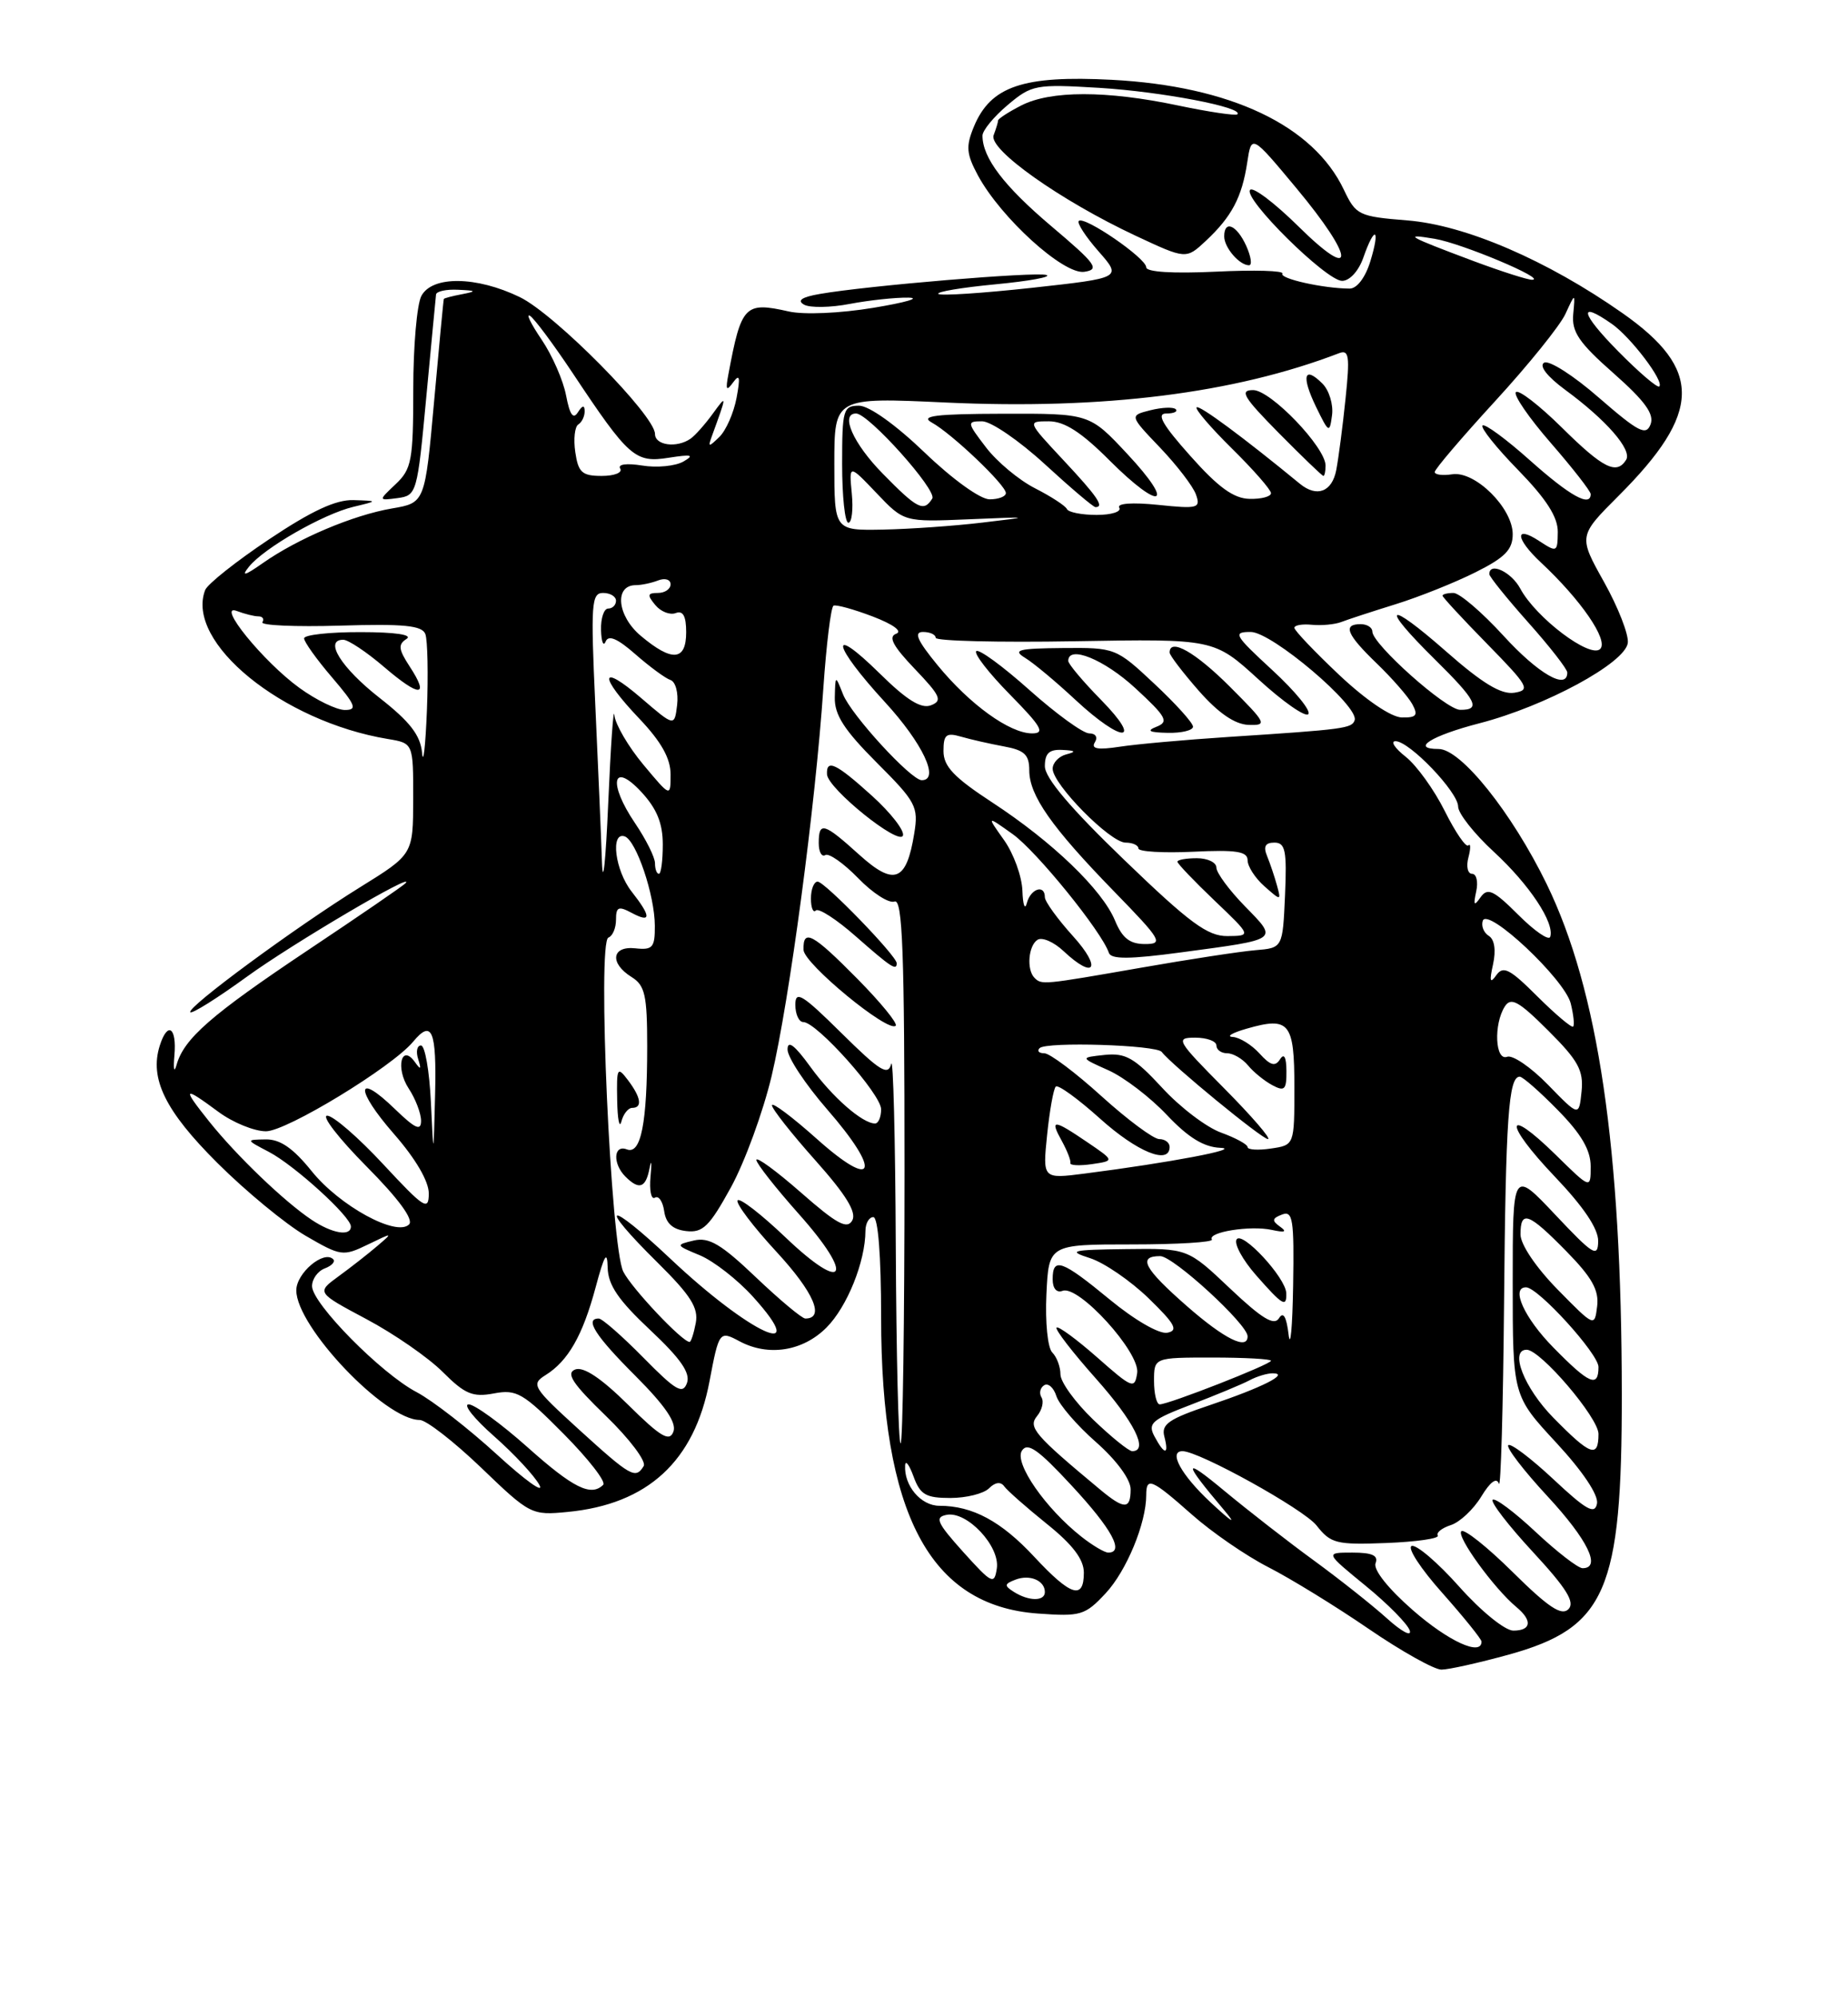 <?xml version="1.0" encoding="UTF-8" standalone="no"?>
<!DOCTYPE svg PUBLIC "-//W3C//DTD SVG 1.1//EN" "http://www.w3.org/Graphics/SVG/1.1/DTD/svg11.dtd" >
<svg xmlns="http://www.w3.org/2000/svg" xmlns:xlink="http://www.w3.org/1999/xlink" version="1.1" viewBox="0 0 237 256">
 <g >
 <path fill="currentColor"
d=" M 193.52 212.07 C 205.97 208.61 208.01 203.91 207.99 178.70 C 207.97 147.19 204.98 126.91 198.35 113.30 C 193.88 104.14 187.36 96.00 184.50 96.00 C 180.85 96.00 183.56 94.30 189.75 92.70 C 198.21 90.51 208.41 84.99 208.76 82.41 C 208.90 81.36 207.53 77.85 205.72 74.61 C 202.42 68.71 202.42 68.71 207.59 63.54 C 218.25 52.88 218.37 47.35 208.07 40.13 C 198.43 33.37 187.93 28.84 180.47 28.25 C 174.25 27.75 173.89 27.57 172.35 24.33 C 168.43 16.07 157.79 11.03 142.59 10.23 C 131.20 9.64 127.05 11.05 124.90 16.23 C 123.85 18.77 123.93 19.72 125.42 22.49 C 128.36 27.93 136.40 35.22 139.05 34.84 C 141.08 34.54 140.58 33.85 134.84 29.00 C 128.75 23.85 126.00 20.23 126.00 17.39 C 126.00 16.72 127.45 14.96 129.23 13.46 C 132.32 10.86 132.81 10.77 140.98 11.26 C 148.95 11.75 159.56 13.77 158.69 14.65 C 158.47 14.86 155.05 14.35 151.08 13.52 C 141.89 11.58 134.70 11.59 130.95 13.53 C 129.33 14.36 128.00 15.23 128.00 15.44 C 128.00 15.66 127.74 16.51 127.43 17.33 C 126.73 19.14 136.02 25.71 145.63 30.21 C 152.11 33.24 152.11 33.24 154.65 30.87 C 157.96 27.77 159.27 25.30 159.95 20.85 C 160.50 17.21 160.50 17.21 166.25 24.11 C 173.78 33.14 173.96 36.36 166.52 29.02 C 163.51 26.05 160.73 23.94 160.33 24.33 C 159.32 25.35 170.08 36.00 172.12 36.00 C 173.09 36.00 174.25 34.73 174.85 33.00 C 176.31 28.82 177.05 29.23 175.74 33.50 C 175.10 35.58 174.02 37.00 173.08 36.99 C 169.69 36.97 164.06 35.71 164.46 35.07 C 164.69 34.69 160.85 34.58 155.94 34.82 C 150.42 35.08 147.00 34.87 147.00 34.26 C 147.00 33.09 139.04 27.63 138.35 28.32 C 138.09 28.58 139.23 30.33 140.88 32.21 C 143.88 35.62 143.88 35.62 132.35 36.89 C 126.01 37.58 120.60 37.94 120.34 37.67 C 120.07 37.40 123.37 36.85 127.68 36.44 C 131.98 36.03 134.92 35.49 134.21 35.25 C 132.90 34.80 111.22 36.61 105.12 37.68 C 102.81 38.08 102.18 38.52 103.12 39.05 C 103.88 39.47 106.53 39.43 109.00 38.95 C 111.48 38.48 114.85 38.12 116.50 38.15 C 118.15 38.19 116.13 38.77 112.02 39.45 C 107.75 40.16 103.08 40.36 101.15 39.92 C 95.51 38.65 95.07 39.11 93.41 48.00 C 93.03 50.00 93.16 50.20 94.03 49.00 C 94.86 47.86 94.96 48.34 94.46 51.00 C 94.10 52.92 93.11 55.17 92.26 56.00 C 90.89 57.33 90.78 57.33 91.26 56.00 C 93.25 50.55 93.25 50.50 91.43 53.00 C 90.43 54.38 89.14 55.83 88.56 56.23 C 86.79 57.46 84.00 57.09 84.00 55.62 C 84.00 53.25 71.17 40.26 66.66 38.08 C 61.10 35.39 55.43 35.32 54.04 37.93 C 53.47 39.00 53.00 44.38 53.00 49.90 C 53.00 59.00 52.79 60.12 50.75 62.05 C 48.50 64.17 48.50 64.17 51.00 63.84 C 53.44 63.51 53.52 63.21 54.66 51.00 C 55.31 44.12 55.87 38.16 55.92 37.75 C 55.96 37.34 57.24 37.06 58.75 37.14 C 61.11 37.25 61.18 37.33 59.25 37.71 C 58.01 37.94 56.96 38.22 56.92 38.32 C 56.87 38.42 56.31 44.34 55.67 51.47 C 54.50 64.45 54.50 64.45 50.27 65.17 C 45.30 66.02 38.22 69.01 33.71 72.17 C 31.39 73.80 30.89 73.93 31.92 72.65 C 33.85 70.24 41.46 65.88 45.33 64.96 C 48.50 64.20 48.50 64.20 45.33 64.10 C 43.08 64.03 39.96 65.48 34.50 69.13 C 30.29 71.94 26.60 74.87 26.31 75.63 C 23.74 82.32 36.21 92.48 49.75 94.72 C 53.00 95.26 53.00 95.26 52.99 102.38 C 52.98 109.50 52.98 109.50 46.24 113.68 C 37.90 118.84 23.85 129.18 24.41 129.74 C 24.63 129.97 27.90 127.92 31.66 125.19 C 37.46 120.97 53.52 111.52 52.00 113.21 C 51.73 113.52 46.10 117.38 39.50 121.78 C 27.03 130.11 23.59 133.12 22.64 136.50 C 22.33 137.60 22.21 137.04 22.37 135.25 C 22.68 131.65 21.49 130.87 20.49 134.02 C 19.15 138.25 21.19 142.40 27.88 149.06 C 31.52 152.69 36.61 156.88 39.19 158.39 C 43.72 161.02 43.99 161.06 47.19 159.51 C 50.41 157.95 50.44 157.95 48.39 159.70 C 47.23 160.69 45.00 162.44 43.43 163.58 C 40.58 165.66 40.58 165.66 47.00 169.08 C 50.54 170.96 54.94 174.01 56.78 175.85 C 59.62 178.69 60.62 179.11 63.34 178.60 C 66.25 178.05 67.09 178.54 72.30 183.80 C 75.47 187.00 77.74 189.92 77.36 190.31 C 75.80 191.86 73.52 190.73 67.66 185.50 C 64.27 182.48 60.87 180.01 60.11 180.00 C 59.34 180.00 60.82 181.85 63.38 184.10 C 65.94 186.36 68.55 189.16 69.18 190.34 C 69.81 191.51 67.36 189.75 63.73 186.43 C 60.10 183.11 55.47 179.51 53.44 178.44 C 48.89 176.06 40.05 167.10 40.02 164.86 C 40.01 163.95 40.74 162.93 41.64 162.58 C 42.55 162.24 43.04 161.70 42.73 161.40 C 41.53 160.20 38.00 163.17 38.00 165.39 C 38.00 170.06 49.37 182.00 53.82 182.00 C 54.65 182.00 58.20 184.76 61.71 188.12 C 67.96 194.13 68.17 194.24 72.79 193.79 C 83.07 192.80 89.05 187.30 90.99 177.05 C 92.21 170.62 92.27 170.54 94.85 171.92 C 98.54 173.89 102.95 173.20 105.98 170.17 C 108.64 167.52 110.98 161.71 110.99 157.75 C 111.00 156.79 111.45 156.00 112.00 156.00 C 112.61 156.00 113.00 160.93 113.00 168.79 C 113.00 194.03 119.22 205.81 133.09 206.81 C 138.60 207.21 139.15 207.05 141.80 204.21 C 144.47 201.35 147.00 195.24 147.00 191.63 C 147.00 189.26 147.68 189.55 152.85 194.12 C 155.41 196.39 159.82 199.42 162.66 200.87 C 165.50 202.32 171.27 205.86 175.49 208.75 C 179.71 211.64 183.93 214.00 184.86 214.00 C 185.78 214.00 189.68 213.13 193.52 212.07 Z  M 159.82 31.50 C 158.60 28.83 157.00 28.15 157.00 30.30 C 157.00 31.73 158.95 34.00 160.18 34.00 C 160.61 34.00 160.44 32.88 159.82 31.50 Z  M 181.18 206.37 C 178.04 203.63 176.10 201.19 176.41 200.37 C 176.80 199.37 175.99 199.00 173.43 199.00 C 169.93 199.00 169.93 199.00 175.13 203.25 C 178.00 205.59 180.55 208.18 180.80 209.00 C 181.05 209.82 179.74 209.12 177.88 207.44 C 176.02 205.76 171.80 202.42 168.50 200.01 C 165.20 197.61 160.03 193.58 157.00 191.07 C 151.67 186.64 151.66 187.26 156.94 193.50 C 158.65 195.52 158.10 195.21 155.24 192.55 C 151.48 189.04 149.81 186.00 151.65 186.00 C 153.78 186.00 167.19 193.43 168.84 195.52 C 170.66 197.84 171.37 198.02 177.81 197.77 C 181.66 197.62 184.62 197.19 184.39 196.82 C 184.16 196.45 184.91 195.85 186.05 195.48 C 187.20 195.12 188.96 193.47 189.96 191.83 C 191.12 189.92 191.94 189.32 192.23 190.17 C 192.47 190.90 192.77 180.47 192.89 167.00 C 193.10 143.25 193.47 138.00 194.90 138.00 C 195.28 138.00 197.48 139.93 199.79 142.29 C 202.80 145.35 204.00 147.41 204.00 149.50 C 204.00 152.42 204.00 152.42 199.52 148.02 C 192.93 141.56 192.82 143.91 199.38 150.79 C 203.09 154.68 204.99 157.50 204.96 159.09 C 204.93 161.24 204.33 160.86 199.46 155.70 C 194.00 149.91 194.00 149.91 194.00 164.40 C 194.00 178.89 194.00 178.89 199.58 184.91 C 202.99 188.59 205.02 191.63 204.81 192.72 C 204.53 194.16 203.45 193.56 199.22 189.60 C 196.33 186.90 193.73 184.94 193.43 185.23 C 193.14 185.53 195.39 188.47 198.45 191.77 C 203.63 197.36 205.40 201.00 202.96 201.00 C 202.38 201.00 199.68 198.91 196.94 196.35 C 194.21 193.79 191.73 191.94 191.43 192.23 C 191.14 192.53 193.46 195.54 196.60 198.93 C 200.93 203.61 202.02 205.38 201.14 206.26 C 200.26 207.14 198.55 206.00 194.02 201.52 C 190.74 198.27 187.76 195.91 187.41 196.26 C 186.75 196.91 191.62 203.61 194.46 205.97 C 196.56 207.71 196.39 209.00 194.08 209.00 C 193.01 209.00 189.95 206.52 187.16 203.39 C 184.41 200.30 181.66 197.95 181.05 198.15 C 180.43 198.36 182.20 201.07 184.97 204.17 C 187.73 207.28 190.00 210.09 190.00 210.41 C 190.00 212.32 185.75 210.37 181.18 206.37 Z  M 130.03 204.04 C 128.76 203.24 128.79 203.02 130.23 202.47 C 132.07 201.76 134.00 202.58 134.00 204.06 C 134.00 205.26 131.94 205.25 130.03 204.04 Z  M 132.64 199.54 C 128.40 194.98 124.72 193.00 120.47 193.00 C 118.10 193.00 115.92 190.42 116.08 187.82 C 116.12 187.09 116.61 187.74 117.16 189.25 C 118.01 191.58 118.74 192.00 121.88 192.00 C 123.93 192.00 126.16 191.44 126.84 190.76 C 127.63 189.97 128.34 189.88 128.79 190.51 C 129.18 191.05 131.64 193.22 134.25 195.32 C 137.57 197.98 139.00 199.87 139.00 201.57 C 139.00 205.11 137.32 204.57 132.64 199.54 Z  M 123.53 198.92 C 120.15 195.16 119.84 194.46 121.41 194.16 C 124.02 193.66 128.26 198.18 127.84 201.02 C 127.52 203.16 127.22 203.01 123.53 198.92 Z  M 138.71 196.98 C 134.09 193.35 130.05 187.53 131.05 185.95 C 131.77 184.81 133.13 185.76 137.48 190.46 C 142.59 195.97 144.24 199.00 142.13 199.00 C 141.66 199.00 140.12 198.09 138.71 196.98 Z  M 141.05 190.89 C 132.67 183.92 131.82 182.93 133.00 181.50 C 133.64 180.72 133.90 179.65 133.57 179.11 C 133.24 178.58 133.39 177.88 133.91 177.55 C 134.43 177.23 135.14 177.86 135.48 178.95 C 135.83 180.04 138.11 182.69 140.56 184.84 C 143.19 187.16 145.00 189.62 145.00 190.88 C 145.00 193.50 144.19 193.51 141.05 190.89 Z  M 74.23 183.21 C 68.32 177.83 68.08 177.43 69.95 176.26 C 72.86 174.45 74.73 171.18 76.39 164.99 C 77.51 160.82 77.88 160.21 77.93 162.46 C 77.98 164.71 79.30 166.64 83.37 170.46 C 87.29 174.14 88.57 175.98 88.10 177.27 C 87.56 178.76 86.67 178.24 82.52 174.02 C 79.80 171.26 77.22 169.00 76.79 169.00 C 74.93 169.00 76.35 171.22 81.50 176.36 C 85.32 180.19 86.80 182.36 86.36 183.51 C 85.85 184.84 84.73 184.18 80.54 180.04 C 77.09 176.63 74.83 175.13 73.77 175.53 C 72.54 176.01 73.42 177.34 77.71 181.49 C 80.74 184.42 82.92 187.32 82.55 187.91 C 81.50 189.62 80.90 189.27 74.23 183.21 Z  M 140.20 181.96 C 137.89 179.74 136.00 177.13 136.00 176.16 C 136.00 175.19 135.53 173.93 134.95 173.35 C 134.36 172.76 134.03 169.47 134.20 165.90 C 134.50 159.50 134.50 159.50 145.16 159.50 C 151.02 159.50 155.64 159.22 155.42 158.87 C 154.83 157.92 160.37 157.04 163.10 157.64 C 164.79 158.01 165.10 157.89 164.17 157.23 C 163.08 156.46 163.13 156.16 164.42 155.67 C 165.80 155.14 165.98 156.29 165.84 164.78 C 165.75 170.13 165.49 172.95 165.26 171.07 C 164.98 168.75 164.58 168.06 164.02 168.97 C 163.40 169.96 161.83 169.01 157.75 165.15 C 152.31 160.00 152.31 160.00 144.40 160.10 C 137.37 160.19 136.86 160.32 139.79 161.26 C 141.60 161.84 144.97 164.15 147.29 166.39 C 150.71 169.71 151.16 170.54 149.70 170.82 C 148.67 171.02 145.52 169.20 142.34 166.58 C 136.16 161.49 135.00 161.08 135.00 163.97 C 135.00 165.15 135.51 165.74 136.27 165.45 C 138.33 164.66 146.23 173.36 145.84 175.98 C 145.52 178.08 145.22 177.96 140.71 173.98 C 138.07 171.66 135.73 169.94 135.50 170.16 C 135.28 170.39 137.55 173.33 140.55 176.70 C 145.46 182.22 147.36 186.00 145.20 186.00 C 144.76 186.00 142.51 184.18 140.20 181.96 Z  M 164.96 165.75 C 164.90 163.77 159.29 157.72 158.59 158.86 C 158.24 159.42 159.36 161.48 161.08 163.44 C 164.49 167.32 165.02 167.64 164.96 165.75 Z  M 148.06 184.11 C 147.16 182.43 147.71 181.96 152.77 180.03 C 155.92 178.82 159.28 177.43 160.24 176.92 C 161.19 176.41 162.54 176.01 163.24 176.02 C 165.44 176.04 161.88 177.84 155.16 180.10 C 149.91 181.86 148.91 182.55 149.32 184.11 C 149.95 186.53 149.35 186.53 148.06 184.11 Z  M 199.21 181.71 C 195.47 177.91 193.55 173.00 195.79 173.00 C 197.56 173.00 205.00 181.71 205.00 183.79 C 205.00 186.94 203.98 186.57 199.21 181.71 Z  M 114.88 159.75 C 114.82 145.86 114.55 135.34 114.29 136.37 C 113.89 137.94 112.84 137.28 107.90 132.40 C 102.89 127.45 102.00 126.90 102.00 128.78 C 102.00 130.00 102.46 131.00 103.02 131.00 C 104.74 131.00 113.00 140.25 113.00 142.18 C 113.00 143.18 112.65 144.00 112.22 144.00 C 110.60 144.00 106.75 140.63 103.93 136.74 C 101.91 133.95 101.00 133.26 101.00 134.52 C 101.00 135.52 103.28 138.97 106.07 142.18 C 113.12 150.27 112.27 152.69 104.75 145.97 C 101.59 143.15 99.00 141.21 99.00 141.67 C 99.01 142.13 101.51 145.30 104.57 148.73 C 108.51 153.15 109.88 155.38 109.30 156.43 C 108.64 157.60 107.31 156.88 102.74 152.87 C 99.58 150.10 97.00 148.21 97.00 148.67 C 97.01 149.13 99.45 152.23 102.42 155.57 C 109.68 163.70 108.41 165.92 100.71 158.57 C 97.58 155.59 94.83 153.47 94.59 153.86 C 94.35 154.25 96.60 157.23 99.61 160.48 C 104.38 165.65 105.82 169.00 103.28 169.00 C 102.85 169.00 100.00 166.62 96.95 163.72 C 92.49 159.47 90.93 158.54 88.98 159.00 C 86.61 159.56 86.63 159.60 89.77 160.90 C 91.53 161.64 94.59 164.02 96.57 166.21 C 104.19 174.64 96.18 170.96 85.98 161.34 C 77.83 153.66 76.48 154.08 84.35 161.85 C 88.58 166.03 89.60 167.64 89.23 169.57 C 88.98 170.90 88.62 172.00 88.44 172.00 C 87.50 172.00 81.04 165.16 79.94 163.00 C 78.33 159.84 76.57 120.66 78.03 120.17 C 78.56 119.98 79.00 118.96 79.00 117.88 C 79.00 116.24 79.32 116.10 81.00 117.00 C 83.54 118.36 83.54 117.50 81.00 114.27 C 78.88 111.57 78.25 106.58 80.11 107.20 C 81.59 107.70 83.97 114.73 83.98 118.66 C 84.00 121.44 83.70 121.79 81.50 121.55 C 78.44 121.21 78.14 123.45 81.00 125.23 C 82.72 126.30 83.00 127.56 83.00 134.12 C 83.00 143.99 82.20 148.02 80.39 147.32 C 78.68 146.66 78.55 149.15 80.20 150.80 C 81.96 152.56 82.81 152.28 83.30 149.75 C 83.54 148.51 83.60 148.97 83.43 150.77 C 83.26 152.57 83.51 153.80 83.99 153.51 C 84.47 153.21 85.00 153.99 85.18 155.24 C 85.40 156.80 86.28 157.59 88.00 157.79 C 90.13 158.04 90.98 157.20 93.73 152.20 C 95.51 148.96 97.86 142.53 98.96 137.91 C 101.24 128.28 104.57 103.33 105.59 88.22 C 105.98 82.57 106.56 77.80 106.90 77.63 C 107.23 77.47 109.49 78.09 111.93 79.02 C 114.57 80.03 115.78 80.92 114.93 81.23 C 113.88 81.61 114.52 82.81 117.32 85.74 C 120.62 89.19 120.90 89.82 119.39 90.40 C 118.14 90.88 116.29 89.74 112.82 86.32 C 106.20 79.81 106.72 82.63 113.50 90.00 C 118.33 95.26 120.57 100.00 118.21 100.00 C 116.84 100.00 109.15 91.62 108.12 89.00 C 107.13 86.50 107.13 86.50 107.06 89.40 C 107.01 91.63 108.27 93.57 112.42 97.73 C 117.48 102.78 117.81 103.40 117.25 106.82 C 116.25 113.01 114.68 113.61 110.17 109.53 C 105.64 105.44 105.00 105.26 105.00 108.06 C 105.00 109.19 105.38 109.88 105.84 109.60 C 106.30 109.31 108.20 110.65 110.06 112.56 C 111.92 114.48 114.01 115.82 114.72 115.55 C 115.75 115.16 116.00 122.01 116.00 150.03 C 116.00 169.26 115.78 185.00 115.50 185.00 C 115.22 185.00 114.95 173.64 114.88 159.75 Z  M 81.07 142.00 C 82.42 142.00 82.21 140.66 80.53 138.44 C 79.17 136.64 79.07 136.84 79.15 141.00 C 79.19 143.47 79.44 144.71 79.69 143.75 C 79.94 142.79 80.56 142.00 81.07 142.00 Z  M 109.98 125.48 C 104.21 119.64 102.97 118.97 103.05 121.75 C 103.10 123.52 113.92 132.42 114.87 131.47 C 115.15 131.18 112.95 128.49 109.98 125.48 Z  M 115.00 123.46 C 115.00 122.52 105.77 113.00 104.86 113.00 C 104.39 113.00 104.00 113.97 104.00 115.17 C 104.00 116.36 104.29 117.05 104.63 116.70 C 104.98 116.35 107.30 117.85 109.77 120.03 C 114.29 124.00 115.00 124.47 115.00 123.46 Z  M 111.84 102.01 C 107.23 97.84 105.96 97.23 106.06 99.25 C 106.16 101.08 115.34 108.47 115.80 107.09 C 116.01 106.46 114.23 104.17 111.84 102.01 Z  M 148.00 177.00 C 148.00 174.00 148.00 174.00 155.50 174.00 C 159.62 174.00 163.00 174.19 163.00 174.41 C 163.00 174.87 149.89 180.00 148.73 180.00 C 148.33 180.00 148.00 178.65 148.00 177.00 Z  M 199.21 172.71 C 195.48 168.92 193.71 165.00 195.71 165.00 C 197.25 165.00 205.00 173.52 205.00 175.21 C 205.00 177.92 203.82 177.41 199.21 172.71 Z  M 152.23 167.42 C 146.71 162.59 145.86 161.00 148.79 161.00 C 150.47 161.00 160.00 169.74 160.00 171.28 C 160.00 173.09 157.03 171.62 152.23 167.42 Z  M 199.75 165.27 C 196.97 162.43 195.00 159.51 195.00 158.22 C 195.00 155.05 196.02 155.43 200.87 160.37 C 204.16 163.72 205.08 165.36 204.83 167.42 C 204.50 170.10 204.49 170.09 199.75 165.27 Z  M 39.97 156.35 C 36.46 154.01 30.34 148.14 26.83 143.75 C 23.30 139.33 23.47 139.15 28.00 142.50 C 29.86 143.88 32.61 145.00 34.11 145.00 C 36.75 145.00 50.29 136.76 52.98 133.52 C 55.40 130.61 56.00 132.05 55.80 140.25 C 55.60 148.50 55.60 148.50 55.26 141.25 C 55.07 137.26 54.50 134.00 53.99 134.00 C 53.48 134.00 53.32 134.79 53.63 135.75 C 54.05 137.08 53.96 137.18 53.22 136.14 C 51.47 133.69 50.70 136.90 52.41 139.51 C 53.29 140.84 54.00 142.71 54.00 143.66 C 54.00 145.00 53.26 144.67 50.68 142.18 C 45.61 137.26 45.50 139.60 50.54 145.36 C 53.31 148.53 55.00 151.42 54.99 152.98 C 54.98 155.25 54.40 154.87 49.17 149.25 C 45.98 145.81 42.74 143.00 41.96 143.00 C 41.19 143.00 43.45 145.92 46.99 149.49 C 51.11 153.64 53.08 156.32 52.46 156.94 C 50.85 158.55 43.55 154.56 39.97 150.11 C 37.60 147.17 35.93 146.01 34.08 146.04 C 31.50 146.08 31.50 146.08 34.50 147.65 C 37.79 149.38 45.00 155.94 45.00 157.20 C 45.00 158.51 42.61 158.11 39.97 156.35 Z  M 134.29 145.45 C 134.61 142.34 135.11 139.55 135.40 139.27 C 135.69 138.98 138.24 140.83 141.07 143.37 C 145.85 147.67 150.00 149.35 150.00 147.00 C 150.00 146.45 149.40 146.00 148.67 146.00 C 147.94 146.00 144.61 143.53 141.26 140.50 C 137.92 137.47 134.62 135.00 133.93 135.00 C 133.23 135.00 132.96 134.70 133.33 134.34 C 134.18 133.49 148.31 133.93 148.99 134.83 C 150.21 136.45 161.85 146.00 162.61 146.00 C 163.07 146.00 160.54 143.07 157.00 139.50 C 150.89 133.34 150.70 133.00 153.28 133.00 C 154.78 133.00 156.00 133.45 156.00 134.00 C 156.00 134.55 156.62 135.00 157.38 135.00 C 158.14 135.00 159.34 135.70 160.05 136.55 C 160.75 137.41 162.16 138.55 163.17 139.09 C 164.74 139.93 165.00 139.68 164.98 137.29 C 164.97 135.48 164.68 134.95 164.16 135.77 C 163.54 136.75 162.92 136.57 161.52 135.02 C 160.51 133.91 158.97 132.96 158.10 132.91 C 157.22 132.86 158.02 132.38 159.87 131.85 C 165.37 130.27 166.00 131.04 166.00 139.36 C 166.00 146.77 166.00 146.77 163.00 147.21 C 161.35 147.46 160.00 147.37 160.00 147.03 C 160.00 146.68 158.47 145.85 156.60 145.17 C 154.73 144.50 151.32 141.91 149.03 139.41 C 145.50 135.59 144.36 134.94 141.68 135.21 C 138.50 135.55 138.50 135.55 142.15 137.18 C 144.16 138.08 147.53 140.66 149.65 142.91 C 152.38 145.80 154.38 147.03 156.50 147.12 C 159.42 147.24 150.02 149.02 139.10 150.42 C 133.71 151.11 133.71 151.11 134.29 145.45 Z  M 139.43 146.39 C 135.07 143.43 134.60 143.41 136.18 146.25 C 136.86 147.49 137.36 148.76 137.27 149.07 C 137.19 149.38 138.43 149.44 140.04 149.21 C 142.95 148.78 142.95 148.78 139.43 146.39 Z  M 198.53 139.04 C 196.34 136.79 193.98 135.18 193.28 135.45 C 191.75 136.03 191.53 131.28 192.99 129.00 C 193.78 127.77 194.76 128.31 198.55 132.09 C 202.41 135.94 203.10 137.19 202.83 139.90 C 202.50 143.12 202.50 143.12 198.53 139.04 Z  M 197.17 127.72 C 193.63 124.18 192.78 123.74 191.89 125.00 C 191.10 126.13 190.99 125.79 191.48 123.59 C 191.87 121.80 191.67 120.41 190.94 119.96 C 190.29 119.56 189.94 118.69 190.16 118.02 C 190.76 116.21 200.66 125.51 201.44 128.61 C 201.80 130.06 201.94 131.39 201.75 131.58 C 201.56 131.77 199.50 130.03 197.17 127.72 Z  M 132.67 125.33 C 131.63 124.29 131.88 121.19 133.07 120.45 C 133.66 120.09 135.16 120.74 136.39 121.90 C 140.37 125.64 141.35 124.13 137.62 120.00 C 135.63 117.80 134.00 115.55 134.00 115.00 C 134.00 113.30 132.17 113.90 131.69 115.75 C 131.44 116.71 131.18 115.99 131.12 114.15 C 131.05 112.31 129.99 109.40 128.76 107.67 C 126.53 104.53 126.53 104.53 129.87 106.91 C 132.93 109.09 141.31 119.42 142.21 122.13 C 142.49 122.97 144.87 122.96 151.54 122.06 C 164.15 120.37 163.93 120.54 159.67 116.17 C 157.65 114.11 156.00 111.87 156.00 111.21 C 156.00 110.54 154.88 110.00 153.50 110.00 C 152.12 110.00 151.00 110.20 151.00 110.45 C 151.00 110.69 153.14 112.93 155.75 115.42 C 160.50 119.95 160.50 119.95 157.42 119.98 C 154.87 120.00 152.59 118.32 144.17 110.21 C 137.29 103.59 134.00 99.71 134.00 98.21 C 134.00 96.55 134.56 96.03 136.25 96.12 C 137.94 96.20 138.07 96.35 136.75 96.69 C 135.79 96.94 135.00 97.77 135.00 98.53 C 135.00 100.52 142.38 108.00 144.35 108.00 C 145.26 108.00 146.00 108.34 146.00 108.75 C 146.00 109.16 149.15 109.35 153.00 109.17 C 158.55 108.90 160.00 109.13 160.00 110.26 C 160.00 111.05 160.97 112.55 162.16 113.60 C 164.28 115.47 164.31 115.47 163.77 113.50 C 163.47 112.40 162.90 110.71 162.51 109.75 C 161.99 108.50 162.26 108.00 163.44 108.00 C 164.84 108.00 165.05 109.02 164.80 114.75 C 164.50 121.50 164.50 121.50 161.00 121.79 C 159.07 121.95 152.46 122.96 146.30 124.04 C 133.70 126.24 133.59 126.25 132.67 125.33 Z  M 143.00 118.00 C 141.36 114.04 134.99 107.91 127.25 102.85 C 122.34 99.64 121.00 98.23 121.00 96.27 C 121.00 94.15 121.34 93.87 123.25 94.42 C 124.49 94.78 126.96 95.34 128.75 95.67 C 131.38 96.15 132.00 96.73 132.00 98.73 C 132.00 101.95 134.83 105.99 142.87 114.25 C 148.96 120.50 149.25 121.00 146.84 121.00 C 144.90 121.00 143.93 120.25 143.00 118.00 Z  M 194.72 117.26 C 191.54 114.09 190.78 113.74 189.88 115.00 C 189.04 116.20 188.93 116.05 189.32 114.25 C 189.59 113.01 189.35 112.00 188.79 112.00 C 188.23 112.00 188.01 111.06 188.32 109.90 C 188.62 108.75 188.62 108.05 188.31 108.36 C 188.01 108.66 186.65 106.68 185.29 103.96 C 183.93 101.23 181.68 98.11 180.28 97.00 C 178.88 95.90 178.29 95.00 178.97 95.00 C 180.75 95.00 187.00 101.52 187.00 103.38 C 187.00 104.25 189.06 106.86 191.58 109.18 C 196.15 113.39 199.40 118.30 198.81 120.08 C 198.63 120.60 196.79 119.33 194.72 117.26 Z  M 77.20 110.50 C 77.09 107.20 76.70 98.09 76.34 90.25 C 75.75 77.39 75.85 76.00 77.34 76.00 C 78.26 76.00 79.00 76.45 79.00 77.00 C 79.00 77.55 78.55 78.00 78.00 78.00 C 77.45 78.00 77.04 79.24 77.08 80.75 C 77.12 82.26 77.39 82.93 77.67 82.23 C 78.03 81.34 79.19 81.84 81.49 83.86 C 83.32 85.46 85.34 86.95 85.99 87.16 C 86.64 87.38 87.02 88.81 86.84 90.35 C 86.50 93.14 86.50 93.14 82.25 89.49 C 76.88 84.88 76.72 86.57 82.00 92.12 C 84.80 95.07 86.00 97.20 86.00 99.26 C 86.00 102.19 86.00 102.19 82.50 98.00 C 80.58 95.70 78.91 92.84 78.79 91.66 C 78.68 90.47 78.32 95.58 78.00 103.00 C 77.68 110.42 77.32 113.80 77.20 110.50 Z  M 84.00 110.64 C 84.00 109.89 82.85 107.59 81.45 105.52 C 77.95 100.36 78.53 97.50 82.26 101.52 C 84.24 103.66 85.00 105.53 85.00 108.24 C 85.00 110.31 84.78 112.00 84.50 112.00 C 84.22 112.00 84.00 111.39 84.00 110.64 Z  M 54.13 96.50 C 53.92 94.24 52.58 92.50 48.68 89.45 C 43.75 85.59 41.51 82.00 44.02 82.00 C 44.66 82.00 47.02 83.57 49.26 85.49 C 53.84 89.41 55.13 89.38 52.53 85.41 C 51.10 83.22 51.03 82.60 52.14 81.89 C 52.97 81.36 50.68 81.02 46.25 81.02 C 42.26 81.01 39.00 81.37 39.00 81.82 C 39.00 82.27 40.61 84.52 42.58 86.82 C 45.62 90.38 45.87 91.00 44.23 91.00 C 43.17 91.00 40.55 89.73 38.40 88.17 C 33.77 84.82 27.63 77.26 30.39 78.32 C 31.37 78.69 32.60 79.00 33.14 79.00 C 33.68 79.00 33.91 79.34 33.65 79.75 C 33.39 80.16 37.87 80.36 43.60 80.19 C 51.81 79.94 54.13 80.17 54.55 81.27 C 54.84 82.04 54.93 86.45 54.75 91.08 C 54.56 95.71 54.28 98.15 54.13 96.50 Z  M 140.41 95.15 C 140.82 94.49 140.51 94.00 139.69 94.00 C 138.90 94.00 135.45 91.50 132.02 88.44 C 128.59 85.38 125.53 83.14 125.20 83.46 C 124.88 83.78 126.83 86.29 129.52 89.02 C 133.57 93.14 134.07 94.00 132.36 94.00 C 129.50 94.00 124.37 90.30 120.23 85.25 C 117.63 82.08 117.16 81.00 118.37 81.00 C 119.27 81.00 120.00 81.34 120.00 81.75 C 120.00 82.16 128.03 82.36 137.85 82.19 C 155.70 81.88 155.70 81.88 161.39 87.07 C 164.51 89.93 167.39 91.94 167.78 91.54 C 168.18 91.13 166.11 88.60 163.18 85.90 C 158.28 81.38 158.06 81.00 160.40 81.00 C 163.11 81.00 174.33 90.52 173.73 92.31 C 173.38 93.36 172.45 93.49 157.50 94.46 C 152.00 94.82 145.74 95.38 143.60 95.71 C 140.79 96.14 139.89 95.98 140.41 95.15 Z  M 141.21 89.71 C 138.89 87.35 137.00 85.10 137.00 84.71 C 137.00 82.65 141.60 84.51 145.61 88.21 C 149.58 91.87 149.93 92.51 148.34 93.14 C 146.98 93.67 147.35 93.88 149.75 93.93 C 151.54 93.97 153.00 93.61 153.00 93.14 C 153.00 92.66 150.77 90.19 148.04 87.64 C 143.13 83.04 143.02 83.00 136.29 83.06 C 130.60 83.11 129.82 83.31 131.45 84.31 C 132.53 84.96 135.45 87.40 137.95 89.73 C 143.95 95.30 146.68 95.29 141.21 89.71 Z  M 157.71 88.00 C 153.30 83.59 150.00 81.72 150.00 83.64 C 150.00 83.99 151.69 86.20 153.75 88.55 C 156.26 91.40 158.36 92.84 160.11 92.91 C 162.57 92.99 162.44 92.73 157.71 88.00 Z  M 171.75 86.51 C 168.59 83.53 166.00 80.81 166.00 80.47 C 166.00 80.13 167.01 79.96 168.25 80.08 C 169.49 80.20 171.18 80.04 172.00 79.73 C 172.82 79.41 175.97 78.38 179.00 77.44 C 182.03 76.50 186.64 74.65 189.25 73.34 C 193.01 71.46 194.00 70.45 194.00 68.47 C 194.00 65.12 189.18 60.34 186.25 60.79 C 185.01 60.98 184.00 60.85 184.00 60.50 C 184.00 60.14 187.49 56.05 191.75 51.41 C 196.01 46.77 200.07 41.74 200.76 40.24 C 202.02 37.50 202.02 37.50 201.76 40.28 C 201.55 42.54 202.51 43.95 206.93 47.84 C 210.96 51.40 212.18 53.08 211.68 54.39 C 211.11 55.89 210.13 55.38 205.06 50.98 C 201.80 48.13 198.63 46.11 198.02 46.49 C 197.36 46.90 198.42 48.26 200.71 49.95 C 205.99 53.82 209.33 57.65 208.55 58.93 C 207.33 60.90 205.60 60.04 200.31 54.81 C 197.41 51.95 194.76 49.90 194.41 50.26 C 194.06 50.61 196.07 53.54 198.89 56.78 C 201.70 60.01 204.00 62.96 204.00 63.33 C 204.00 65.05 201.35 63.58 196.23 59.02 C 193.15 56.27 190.41 54.26 190.13 54.54 C 189.85 54.82 191.91 57.40 194.72 60.27 C 198.33 63.98 199.80 66.28 199.78 68.19 C 199.75 70.79 199.67 70.83 197.38 69.33 C 194.20 67.25 194.35 69.04 197.60 72.08 C 202.76 76.89 206.32 82.08 205.22 83.18 C 203.95 84.45 196.97 79.18 194.97 75.44 C 193.82 73.30 191.00 71.98 191.00 73.59 C 191.00 73.91 193.25 76.70 196.00 79.79 C 198.75 82.87 201.00 85.76 201.00 86.20 C 201.00 88.51 197.28 86.37 192.83 81.50 C 190.06 78.47 187.17 76.00 186.40 76.00 C 185.63 76.00 185.00 76.16 185.00 76.35 C 185.00 76.54 187.59 79.34 190.75 82.56 C 196.04 87.96 196.31 88.46 194.20 88.79 C 192.53 89.05 190.11 87.59 185.45 83.49 C 177.82 76.79 176.86 77.46 184.00 84.50 C 189.38 89.80 189.99 91.01 187.25 90.98 C 185.41 90.95 176.00 82.56 176.00 80.95 C 176.00 80.43 175.32 80.00 174.50 80.00 C 172.16 80.00 172.70 81.32 176.58 85.05 C 178.55 86.95 180.59 89.29 181.12 90.25 C 181.90 91.69 181.66 91.99 179.79 91.96 C 178.43 91.94 175.17 89.73 171.75 86.51 Z  M 82.17 81.49 C 79.14 78.94 78.75 75.00 81.53 75.00 C 82.25 75.00 83.55 74.73 84.42 74.39 C 85.29 74.06 86.00 74.28 86.00 74.89 C 86.00 75.50 85.27 76.00 84.38 76.00 C 83.03 76.00 82.97 76.26 84.04 77.55 C 84.74 78.40 85.92 78.86 86.66 78.58 C 87.59 78.22 88.00 78.96 88.00 81.03 C 88.00 84.73 86.19 84.87 82.17 81.49 Z  M 107.00 59.47 C 107.00 50.93 107.00 50.93 121.25 51.59 C 141.48 52.53 158.30 50.43 171.73 45.27 C 173.01 44.78 173.13 45.65 172.56 51.10 C 172.20 54.62 171.66 58.74 171.37 60.25 C 170.83 63.05 168.88 63.79 166.71 62.01 C 159.48 56.07 153.80 51.87 153.46 52.21 C 153.23 52.43 155.29 54.83 158.02 57.52 C 160.76 60.22 163.00 62.78 163.00 63.21 C 163.00 63.65 161.76 63.98 160.25 63.94 C 158.22 63.90 156.24 62.47 152.66 58.44 C 149.07 54.42 148.27 53.00 149.57 53.00 C 150.54 53.00 151.09 52.75 150.78 52.45 C 150.48 52.15 149.02 52.21 147.54 52.58 C 144.84 53.26 144.84 53.26 148.78 57.38 C 150.94 59.65 153.02 62.35 153.38 63.39 C 154.00 65.14 153.63 65.24 148.51 64.71 C 145.20 64.37 143.20 64.52 143.54 65.07 C 143.86 65.58 142.55 66.00 140.64 66.00 C 138.73 66.00 137.02 65.66 136.83 65.25 C 136.65 64.84 134.81 63.64 132.75 62.59 C 130.68 61.54 127.85 59.18 126.45 57.34 C 123.99 54.13 123.98 54.00 125.96 54.00 C 127.09 54.00 130.71 56.48 134.00 59.50 C 137.29 62.52 140.21 65.00 140.49 65.00 C 141.67 65.00 140.74 63.64 136.36 58.96 C 131.73 54.00 131.73 54.00 134.51 54.00 C 136.51 54.00 138.69 55.40 142.31 59.03 C 148.90 65.61 150.84 64.89 144.57 58.18 C 139.73 53.00 139.73 53.00 128.61 53.03 C 119.98 53.05 117.95 53.31 119.50 54.16 C 122.08 55.58 129.00 62.17 129.00 63.20 C 129.00 63.64 128.06 64.00 126.91 64.00 C 125.72 64.00 122.14 61.42 118.58 58.00 C 114.87 54.44 111.45 52.00 110.17 52.00 C 108.14 52.00 108.00 52.48 108.00 59.50 C 108.00 63.62 108.36 67.00 108.80 67.00 C 109.24 67.00 109.44 65.31 109.24 63.25 C 108.88 59.50 108.88 59.50 112.41 63.20 C 115.94 66.91 115.94 66.91 124.22 66.56 C 132.30 66.22 132.35 66.23 126.00 66.98 C 122.42 67.41 116.69 67.81 113.25 67.88 C 107.00 68.00 107.00 68.00 107.00 59.47 Z  M 170.00 59.68 C 170.00 57.33 162.96 50.00 160.71 50.00 C 158.92 50.00 159.47 50.91 164.00 55.50 C 166.99 58.52 169.56 61.00 169.72 61.00 C 169.87 61.00 170.00 60.41 170.00 59.68 Z  M 169.60 49.17 C 167.24 46.81 166.86 48.19 168.78 52.15 C 170.42 55.52 170.52 55.57 170.83 53.21 C 171.01 51.85 170.46 50.03 169.60 49.17 Z  M 113.21 60.71 C 109.42 56.86 107.71 53.00 109.79 53.00 C 111.39 53.00 120.21 62.85 119.56 63.90 C 118.47 65.66 117.66 65.25 113.21 60.71 Z  M 73.78 57.96 C 73.53 56.28 73.71 54.68 74.17 54.40 C 74.63 54.11 74.99 53.35 74.98 52.69 C 74.97 51.89 74.69 51.94 74.11 52.85 C 73.51 53.80 73.07 53.16 72.60 50.70 C 72.24 48.78 70.83 45.55 69.46 43.53 C 68.09 41.51 67.42 40.14 67.97 40.48 C 68.52 40.82 70.97 44.11 73.43 47.80 C 80.64 58.64 81.45 59.35 85.76 58.67 C 88.72 58.21 89.11 58.31 87.64 59.16 C 86.61 59.74 84.24 59.98 82.37 59.67 C 80.35 59.35 79.19 59.50 79.54 60.06 C 79.86 60.58 78.79 61.00 77.17 61.00 C 74.65 61.00 74.16 60.56 73.78 57.96 Z  M 207.48 44.98 C 202.71 40.14 202.34 38.45 206.72 41.52 C 209.15 43.22 213.45 48.89 212.80 49.53 C 212.57 49.77 210.17 47.71 207.48 44.98 Z  M 189.00 33.47 C 180.46 30.27 179.83 29.91 184.00 30.61 C 187.45 31.18 198.44 35.80 196.50 35.86 C 195.95 35.88 192.57 34.80 189.00 33.47 Z "/>
</g>
</svg>